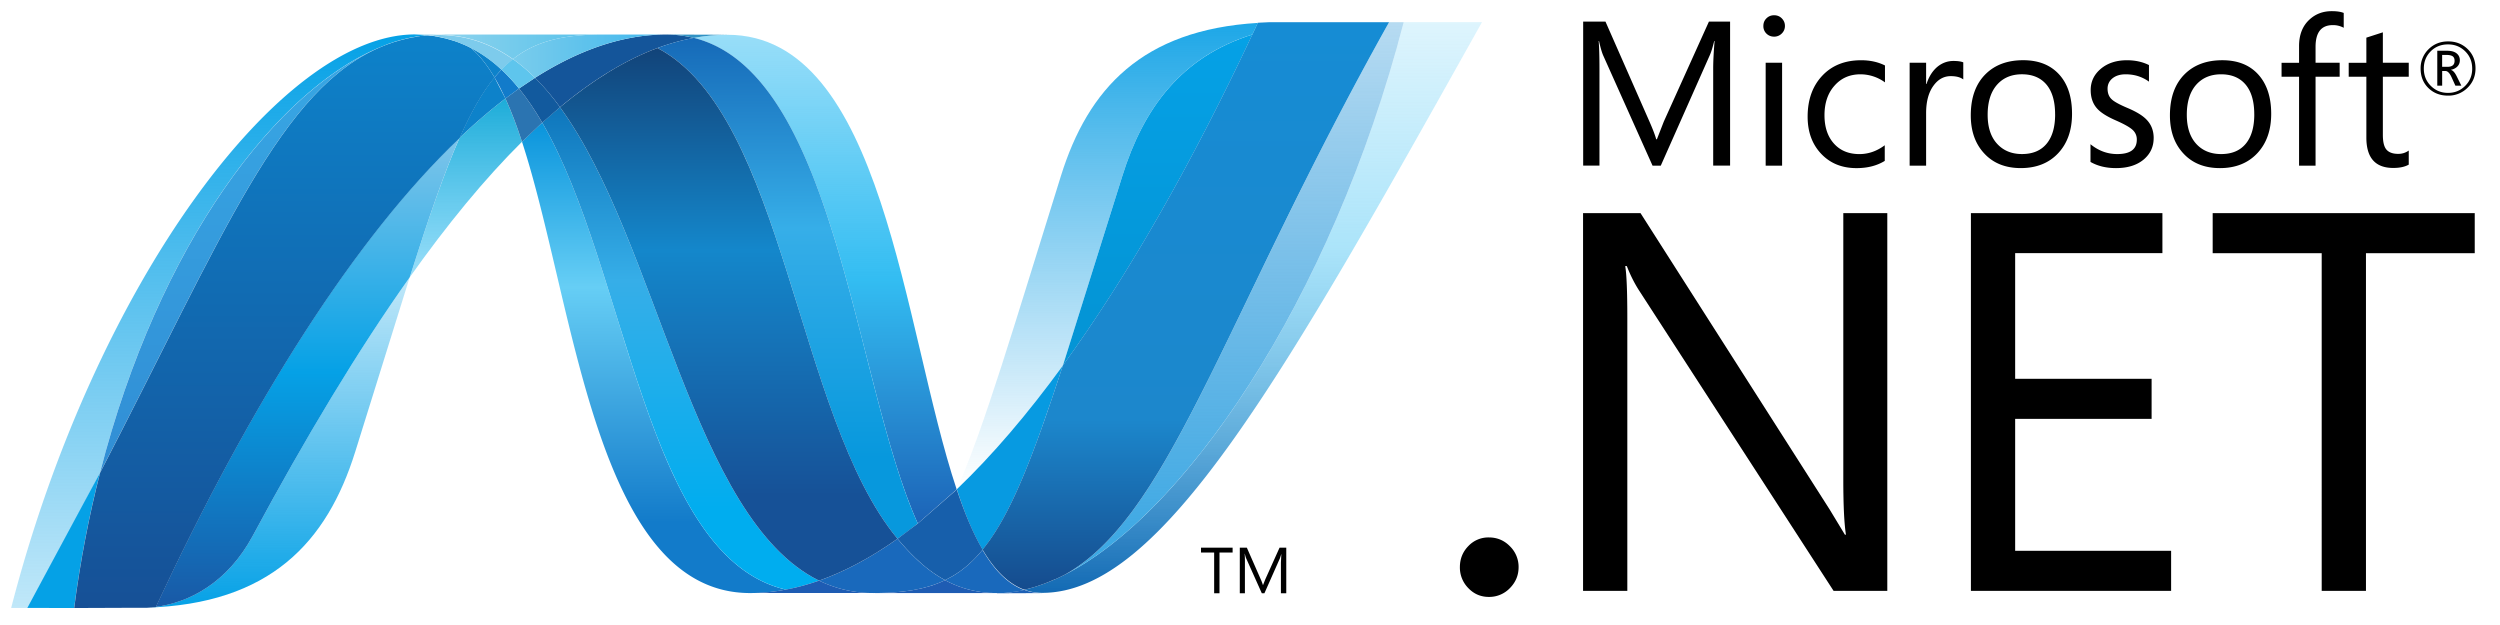 <svg xmlns="http://www.w3.org/2000/svg" xmlns:xlink="http://www.w3.org/1999/xlink" viewBox="0 0 112 28" fill="#fff" fill-rule="evenodd" stroke="#000" stroke-linecap="round" stroke-linejoin="round"><style><![CDATA[.B{stroke:none}.C{fill-rule:nonzero}]]></style><use xlink:href="#S" x=".5" y=".5"/><defs><linearGradient id="A" x1="50%" y1="0%" x2="50%" y2="100%"><stop offset="0%" stop-color="#0994dc"/><stop offset="35%" stop-color="#66cef5"/><stop offset="85%" stop-color="#127bca"/></linearGradient><linearGradient id="B" x1="50%" y1="0%" x2="50%" y2="100%"><stop offset="0%" stop-color="#0e76bc"/><stop offset="36%" stop-color="#36aee8"/><stop offset="84%" stop-color="#00adef"/></linearGradient><linearGradient id="C" x1="50%" y1="100%" x2="50%" y2="0%"><stop offset="0%" stop-color="#1c63b7"/><stop offset="50%" stop-color="#33bdf2"/><stop offset="100%" stop-color="#33bdf2" stop-opacity=".5"/></linearGradient><linearGradient id="D" x1="50%" y1="0%" x2="50%" y2="100%"><stop offset="0%" stop-color="#166ab8"/><stop offset="38%" stop-color="#36aee8"/><stop offset="84%" stop-color="#0798dd"/></linearGradient><linearGradient id="E" x1="50%" y1="0%" x2="50%" y2="100%"><stop offset="0%" stop-color="#124379"/><stop offset="38%" stop-color="#1487cb"/><stop offset="84%" stop-color="#165197"/></linearGradient><linearGradient id="F" x1="50%" y1="100%" x2="50%" y2="0%"><stop offset="0%" stop-color="#33bdf2" stop-opacity=".5"/><stop offset="100%" stop-color="#1dacd8"/></linearGradient><linearGradient id="G" x1="50%" y1="100%" x2="50%" y2="0%"><stop offset="0%" stop-color="#136ab4"/><stop offset="61%" stop-color="#59caf5" stop-opacity=".5"/><stop offset="100%" stop-color="#59caf5" stop-opacity=".2"/></linearGradient><linearGradient id="H" x1="50%" y1="0%" x2="50%" y2="100%"><stop offset="0%" stop-color="#05a1e6"/><stop offset="100%" stop-color="#05a1e6" stop-opacity=".25"/></linearGradient><linearGradient id="I" x1="50%" y1="100%" x2="50%" y2="0%"><stop offset="0%" stop-color="#318ed5"/><stop offset="100%" stop-color="#38a7e4"/></linearGradient><linearGradient id="J" x1="50%" y1="100%" x2="50%" y2="0%"><stop offset="0%" stop-color="#05a1e6"/><stop offset="100%" stop-color="#05a1e6" stop-opacity=".25"/></linearGradient><linearGradient id="K" x1="50%" y1="100%" x2="50%" y2="0%"><stop offset="0%" stop-color="#1959a6"/><stop offset="50%" stop-color="#05a1e6"/><stop offset="100%" stop-color="#7ec5ea"/></linearGradient><linearGradient id="L" x1="50%" y1="100%" x2="50%" y2="0%"><stop offset="0%" stop-color="#165096"/><stop offset="100%" stop-color="#0d82ca"/></linearGradient><linearGradient id="M" x1="50%" y1="0%" x2="50%" y2="100%"><stop offset="0%" stop-color="#05a1e6"/><stop offset="85%" stop-color="#0495d6"/></linearGradient><linearGradient id="N" x1="50%" y1="100%" x2="50%" y2="0%"><stop offset="0%" stop-color="#38a7e4"/><stop offset="100%" stop-color="#0e88d3" stop-opacity=".3"/></linearGradient><linearGradient id="O" x1="50%" y1="0%" x2="50%" y2="100%"><stop offset="0%" stop-color="#168cd4"/><stop offset="70%" stop-color="#1c87cc"/><stop offset="100%" stop-color="#154b8d"/></linearGradient><linearGradient id="P" x1="0%" y1="50%" x2="100%" y2="50%"><stop offset="0%" stop-color="#97d6ee"/><stop offset="100%" stop-color="#55c1ea"/></linearGradient><linearGradient id="Q" x1="0%" y1="50%" x2="100%" y2="50%"><stop offset="0%" stop-color="#7accec"/><stop offset="100%" stop-color="#3fb7ed"/></linearGradient><linearGradient id="R" x1="50%" y1="0%" x2="50%" y2="100%"><stop offset="0%" stop-color="#1da7e7"/><stop offset="100%" stop-color="#37abe7" stop-opacity="0"/></linearGradient></defs><symbol id="S" overflow="visible"><g fill="#000" class="B"><path d="M110.369 10.842h-4.874V25.97h-1.983V10.842h-4.884V9.048h11.74v1.794zM96.765 25.97h-8.968V9.048h8.579v1.793h-6.597v5.629h6.113v1.794h-6.113v5.912h6.987v1.794zm-12.715 0h-2.406l-8.733-13.487c-.204-.324-.38-.677-.529-1.062h-.072c.062.361.094 1.136.094 2.324V25.97h-1.983V9.048h2.574l8.472 13.275.685 1.131h.047c-.079-.487-.119-1.317-.119-2.488V9.048h1.971V25.97zm-16.517-1.061c0 .361-.129.674-.389.938a1.28 1.28 0 0 1-.944.395c-.361 0-.669-.132-.92-.395a1.31 1.31 0 0 1-.377-.937c0-.371.126-.685.377-.944a1.23 1.23 0 0 1 .92-.389c.37 0 .685.131.944.395a1.29 1.29 0 0 1 .389.939zm39.879-18.034c-.174.1-.406.149-.693.149-.804 0-1.206-.453-1.206-1.36V2.938h-.791v-.626h.791V1.187l.739-.239v1.363h1.16v.626h-1.16v2.601c0 .309.05.53.156.658s.281.197.527.197a.78.78 0 0 0 .477-.149v.629zM104.5.746a.99.99 0 0 0-.49-.121c-.517 0-.773.325-.773.977v.71h1.08v.625h-1.08v3.984h-.739V2.937h-.784v-.625h.784v-.747c0-.507.155-.905.471-1.192.271-.249.602-.373.996-.373.228 0 .406.027.534.08v.666zm-4.009 3.879c0-.59-.133-1.041-.4-1.35-.258-.297-.62-.446-1.084-.446-.459 0-.826.15-1.103.451-.29.321-.435.774-.435 1.363 0 .551.138.984.415 1.293s.655.466 1.123.466c.486 0 .856-.158 1.111-.472.249-.307.374-.742.374-1.305m.758-.026c0 .734-.209 1.324-.623 1.766s-.972.666-1.673.666c-.692 0-1.243-.222-1.647-.666-.395-.428-.594-.993-.594-1.696 0-.802.226-1.42.674-1.859.417-.407.975-.612 1.674-.612.687 0 1.224.214 1.609.639s.58 1.014.58 1.761m-5.266 1.089c0 .377-.141.69-.423.939-.308.27-.732.405-1.264.405-.436 0-.819-.091-1.143-.277v-.793c.361.294.76.441 1.198.441.584 0 .877-.215.877-.644a.57.57 0 0 0-.194-.445c-.13-.118-.382-.259-.756-.423-.386-.169-.661-.342-.823-.522-.195-.214-.293-.491-.293-.833 0-.382.153-.701.455-.954s.692-.382 1.171-.382c.366 0 .694.072.985.216v.743c-.304-.22-.651-.329-1.046-.329-.244 0-.441.061-.587.179s-.222.276-.222.464c0 .204.062.363.185.476.109.105.341.233.692.382.394.165.678.336.851.511.224.221.338.503.338.845zm-4.415-1.063c0-.59-.133-1.041-.4-1.35-.259-.297-.62-.446-1.085-.446-.459 0-.826.15-1.101.451-.291.321-.436.774-.436 1.363 0 .551.138.984.418 1.293s.651.466 1.12.466c.485 0 .856-.158 1.111-.472.249-.307.374-.742.374-1.305m.757-.026c0 .734-.207 1.324-.621 1.766s-.973.666-1.675.666c-.692 0-1.242-.222-1.646-.666-.395-.428-.594-.993-.594-1.696 0-.802.225-1.42.675-1.859.417-.407.974-.612 1.673-.612.687 0 1.224.214 1.611.639s.577 1.014.577 1.761M87.457 3.06c-.13-.1-.317-.149-.564-.149-.3 0-.552.134-.756.405-.231.302-.347.721-.347 1.255v2.35h-.738V2.312h.738v.95h.018c.108-.336.276-.595.499-.779.209-.167.446-.252.706-.252.196 0 .342.021.442.063v.765zm-3.52 3.648c-.353.217-.775.324-1.263.324-.661 0-1.193-.219-1.599-.657-.395-.425-.593-.974-.593-1.647 0-.755.216-1.366.651-1.831s1.015-.698 1.748-.698c.4 0 .756.079 1.066.234v.757a1.87 1.87 0 0 0-1.098-.361c-.47 0-.851.164-1.147.491-.308.335-.465.782-.465 1.341 0 .536.143.96.426 1.274s.663.468 1.14.468c.403 0 .78-.132 1.134-.396v.701zm-4.599.213h-.736V2.312h.736v4.609zM79.465.66a.46.46 0 0 1-.143.342.47.47 0 0 1-.343.14c-.132 0-.246-.045-.34-.135a.46.46 0 0 1-.14-.348c0-.133.046-.247.14-.339s.208-.137.34-.137.25.044.343.137.143.206.143.339m-2.457 6.261h-.757V2.587c0-.342.022-.759.063-1.251h-.017c-.071.288-.136.496-.193.625l-2.201 4.96h-.369l-2.205-4.924c-.062-.137-.127-.359-.193-.661h-.016c.023.259.036.678.036 1.259v4.325h-.73V.467h.999l1.98 4.5c.149.339.246.597.293.773h.031l.309-.792L76.06.467h.948v6.454zm32.457-4.695c0-.09-.025-.154-.075-.195-.056-.045-.153-.069-.288-.069h-.194v.533h.234c.216 0 .323-.09.323-.268m.302 1.111h-.266l-.17-.375c-.086-.188-.178-.282-.279-.282h-.143v.657h-.219V1.774h.44c.196 0 .342.042.443.131.085.076.128.173.128.295 0 .108-.035.198-.105.273s-.167.127-.292.154v.007c.087.02.174.116.259.289l.206.416zm.487-.766c0-.307-.105-.567-.314-.773s-.466-.309-.768-.309c-.312 0-.571.103-.777.311s-.308.466-.308.771c0 .312.107.572.318.78s.465.31.767.31.556-.103.767-.313.316-.466.316-.776m.148-.007c0 .345-.119.634-.357.867a1.2 1.2 0 0 1-.879.352c-.352 0-.644-.115-.876-.341s-.347-.518-.347-.868a1.18 1.18 0 0 1 .353-.867c.236-.236.529-.353.88-.353.344 0 .633.113.867.337.24.23.359.521.359.873"/><path d="M54.72 24.253h-.587v1.825h-.239v-1.825h-.589v-.217h1.416v.217zm2.403 1.825h-.238v-1.371l.02-.396h0l-.064.199-.695 1.568h-.117l-.697-1.557c-.02-.043-.041-.113-.063-.211h-.008a4.57 4.57 0 0 1 .011.4v1.368h-.229v-2.042h.316l.626 1.425a1.9 1.9 0 0 1 .092.245h.009l.099-.251.639-1.419h.301v2.042z" class="C"/></g><path d="M22.886 5.852c2.375 7.262 3.274 20.217 10.219 20.217h0a8.55 8.55 0 0 0 1.599-.154h0c-6.313-1.472-7.061-14.286-10.913-20.922h0c-.302.274-.602.561-.905.859" fill="url(#A)" class="B C"/><path d="M23.791 4.993c3.852 6.636 4.6 19.45 10.913 20.922h0c.496-.091.993-.229 1.491-.403h0c-5.666-2.776-7.232-15.219-11.607-21.21h0c-.265.221-.531.452-.797.691" fill="url(#B)" class="B C"/><path d="M29.341 1.047a8.58 8.58 0 0 0-1.6.154c-1.405.265-2.832.87-4.272 1.786a10.6 10.6 0 0 1 1.119 1.316c1.463-1.214 2.917-2.112 4.366-2.651.544-.201 1.085-.353 1.629-.452a5.02 5.02 0 0 0-1.242-.152" fill="#14559a" class="B C"/><path d="M40.617 22.953l1.742-1.527C39.947 14.198 39.083 1.058 32.09 1.058c-.5 0-1.005.047-1.508.14 6.37 1.584 7.186 15.443 10.035 21.755" fill="url(#C)" class="B C"/><path d="M30.583 1.198c-.392-.1-.805-.151-1.242-.151l2.75.01c-.5 0-1.005.047-1.508.141" fill="#3092c4" class="B C"/><path d="M40.496 24.488c-.273-.261-.533-.547-.788-.852-1.176.833-2.348 1.465-3.513 1.876a5.41 5.41 0 0 0 1.31.446 5.55 5.55 0 0 0 1.116.11c1.307 0 2.34-.155 3.219-.576-.484-.262-.928-.601-1.344-1.004" fill="#1969bc" class="B C"/><path d="M28.954 1.652c5.705 2.984 6.201 16.497 10.754 21.984h0a19.34 19.34 0 0 0 .909-.684h0C37.768 16.64 36.953 2.78 30.584 1.197h0c-.544.102-1.086.252-1.63.455" fill="url(#D)" class="B C"/><path d="M24.588 4.302c4.374 5.991 5.941 18.434 11.607 21.21h0c1.164-.411 2.337-1.043 3.513-1.876h0c-4.552-5.487-5.048-19-10.754-21.984h0c-1.449.538-2.902 1.436-4.366 2.65" fill="url(#E)" class="B C"/><path d="M20.087 5.676c-.686 1.55-1.386 3.588-2.233 6.248 1.684-2.373 3.362-4.417 5.031-6.073-.23-.707-.477-1.359-.743-1.939-.682.523-1.37 1.111-2.056 1.764" fill="url(#F)" class="B C"/><path d="M22.751 3.465l-.607.447c.266.581.512 1.232.742 1.939l.905-.858c-.323-.555-.666-1.068-1.04-1.528" fill="#2b74b1" class="B C"/><path d="M23.47 2.986l-.718.479c.373.46.716.973 1.041 1.529l.797-.692c-.352-.484-.726-.928-1.119-1.316" fill="#125a9e" class="B C"/><path d="M62.385.494c-3.227 12.444-9.966 22.439-15.617 24.959l-.316.13c-.014.008-.026.01-.037.015-.03.012-.057.021-.087.033-.014.008-.027.011-.039.016-.048.017-.094.031-.141.05-.02.008-.039.014-.058.02a.7.7 0 0 1-.07.023c-.021.008-.043.015-.068.024s-.041.012-.06.02c-.041.012-.079.022-.121.036-.017 0-.033.009-.051.014-.025.008-.054.015-.082.022-.019.008-.035.011-.055.015a1.71 1.71 0 0 1-.089.023l-.108.024a2.3 2.3 0 0 0 .809.142c5.358 0 10.76-9.602 19.699-25.569h-3.51z" fill="url(#G)" class="B C"/><path d="M16.691 1.551c.014-.008.02-.008.023-.017.036-.01.064-.022.094-.033.024-.008.032-.017.039-.018l.093-.033c.076-.021.142-.048.211-.072.01 0 .019-.008.031-.008l.088-.026c.014-.008.027-.008.04-.013l.089-.026c.013 0 .024-.008.034-.009l.295-.076c.014 0 .025-.008.04-.009.029-.008.055-.013.086-.017.013-.008.027-.008.042-.013.029-.008.056-.009.087-.016h.02l.179-.033h.036c.029-.008.054-.009.083-.015.016 0 .032-.008.047-.008.027 0 .053-.008.079-.012.014 0 .027 0 .043-.008l.193-.017-.57-.03C12.058 1.041 3.745 12.237 0 26.735h.722a210.19 210.19 0 0 0 3.26-6.057C6.604 10.409 11.946 3.405 16.691 1.55" fill="url(#H)" class="B C"/><path d="M20.087 5.677a25.08 25.08 0 0 1 2.056-1.764l-.49-.946c-.552.67-1.056 1.554-1.566 2.711m.496-4.042c.394.331.747.785 1.07 1.33l.311-.349a6.05 6.05 0 0 0-1.458-1.02.65.65 0 0 0 .064.03" class="B C" fill="#0d82ca"/><path d="M3.981 20.68C9.483 10.077 12.09 3.367 16.691 1.551h0c-4.744 1.857-10.087 8.86-12.71 19.129" fill="url(#I)" class="B C"/><path d="M21.964 2.618l-.311.349c.173.289.334.604.491.946l.607-.447c-.249-.307-.512-.592-.786-.848" fill="#127bca" class="B C"/><path d="M6.479 26.69h0c-.034.008-.068.008-.1.012-.048 0-.077.008-.104.008l-.216.014h-.021c5.569-.156 8.114-2.944 9.377-6.988l2.439-7.815c-2.332 3.283-4.675 7.196-7.031 11.58-1.136 2.113-2.863 2.996-4.345 3.184" fill="url(#J)" class="B C"/><path d="M6.479 26.688h0c1.481-.189 3.209-1.07 4.345-3.184h0c2.356-4.383 4.7-8.297 7.03-11.58h0c.848-2.661 1.547-4.698 2.234-6.248h0c-4.645 4.421-9.307 11.772-13.609 21.011" fill="url(#K)" class="B C"/><path d="M3.981 20.68l-3.26 6.057H2.82c.278-2.123.672-4.147 1.16-6.056" fill="#05a1e6" class="B C"/><path d="M18.469 1.094c-.017 0-.03.008-.045.008h0c-.025.008-.052.008-.078.011h0c-.016 0-.031 0-.047.008h0c-.029.008-.055.009-.083.014h0c-.013 0-.025 0-.036.008h0l-.179.031h0-.02 0c-.031.008-.058.013-.087.017h0c-.015.008-.03.008-.044.012h0c-.028.008-.057.012-.085.017h0c-.015.008-.027.008-.04.009h0l-.295.076h0c-.011 0-.021.008-.034.01h0l-.089.026h0c-.013.008-.028.008-.04.012h0l-.088.026h0c-.012 0-.021.008-.032.008h0l-.205.072h0 0l-.093.032h0c-.013.008-.024.01-.039.016h0c-.03.009-.059.021-.087.032h0c-.01.008-.021.009-.029.014h0c-4.601 1.816-7.208 8.526-12.71 19.129h0c-.489 1.91-.884 3.934-1.16 6.056h0 .295l2.019-.008h0 .049.142.049.014.049.027.019.038.119.119.1.026.175 0c.066-.008.134-.008.202-.014h0 .013c.029 0 .057-.008.085-.008h0 .02 0c.031 0 .066-.008.1-.012h0 0c4.301-9.238 8.964-16.59 13.609-21.011h0c.511-1.157 1.014-2.041 1.565-2.71h0c-.322-.545-.675-1-1.069-1.331h0l-.012-.008c-.022-.009-.043-.02-.066-.031h0c-.022-.012-.041-.021-.065-.033h0c-.02-.008-.043-.02-.063-.03h0c-.028-.008-.05-.02-.074-.031h0c-.02-.008-.038-.017-.058-.025h0c-.041-.016-.083-.033-.122-.051h0c-.018-.008-.035-.013-.052-.02h0c-.029-.01-.061-.024-.091-.036h0c-.015-.008-.032-.01-.049-.016h0l-.126-.043h0-.011c-.049-.016-.096-.028-.146-.042h0c-.011-.008-.021-.008-.033-.01h0l-.123-.035h0c-.011 0-.02-.008-.029-.008h0c-.1-.026-.202-.048-.306-.067h0c-.011 0-.021-.008-.032-.008h0c-.044-.008-.088-.016-.132-.021h0c-.011-.008-.017-.008-.027-.008h0c-.053-.008-.105-.014-.157-.02h0-.027 0c-.042-.008-.082-.009-.121-.014h0c-.067.008-.13.012-.193.018" fill="url(#L)" class="B C"/><path d="M49.781 7.383l-2.662 8.49h0c2.905-3.997 5.766-9.026 8.49-14.828h0c-3.178.998-4.874 3.283-5.828 6.338" fill="url(#M)" class="B C"/><path d="M47.211 25.241l-.443.212c5.65-2.52 12.39-12.515 15.617-24.959h-.654c-7.414 13.243-9.798 22.108-14.52 24.747" fill="url(#N)" class="B C"/><path d="M43.521 24.128c1.229-1.501 2.231-4.051 3.598-8.255-1.577 2.166-3.164 4.028-4.753 5.546.338 1.052.718 1.969 1.152 2.708" fill="#079ae1" class="B C"/><path d="M43.522 24.128c-.419.511-.861.9-1.354 1.188l-.328.176a4.76 4.76 0 0 0 1.724.544h0 0l.282.025h.017c.043 0 .089 0 .136.008h.019.139.149.047.106c.017 0 .035 0 .052-.008.033 0 .068 0 .102-.008h.05c.035 0 .073-.008.11-.012.02 0 .031-.008.042-.008.039-.008.08-.012.118-.018h.035l.133-.022h.008l.277-.056c-.729-.267-1.34-.896-1.865-1.793" fill="#1969bc" class="B C"/><g fill="#1e5cb3"><path d="M33.105 26.068a8.47 8.47 0 0 0 1.599-.155c.496-.09.993-.228 1.491-.402.414.202.849.353 1.309.446a5.56 5.56 0 0 0 1.117.11h-5.516z" class="B C"/><path d="M38.621 26.069c1.306 0 2.34-.155 3.218-.576.52.281 1.088.468 1.724.544h0 0l.282.024h.017c.043 0 .089 0 .136.008h.02.139-5.539z" class="B C"/></g><path d="M44.159 26.068h.151.047.105c.018 0 .035 0 .052-.008.033 0 .068 0 .103-.008h.05c.035 0 .073-.008.109-.012.02 0 .031-.008.042-.008.039-.008.08-.012.118-.018.013 0 .023 0 .037-.008l.133-.021h.008l.277-.056h0a2.3 2.3 0 0 0 .809.142l-2.037.008z" fill="#1d60b5" class="B C"/><path d="M42.361 21.433l-1.742 1.519-.91.683c.255.305.515.591.788.852.415.403.859.742 1.344 1.003l.327-.176c.494-.288.937-.677 1.355-1.188-.434-.74-.814-1.656-1.16-2.695" fill="#175fab" class="B C"/><path d="M59.661.494h-2.749-.273 0-.258 0-.01l-.521.025h0l-.243.519h0c-2.724 5.803-5.586 10.831-8.49 14.828h0c-1.366 4.204-2.368 6.755-3.598 8.255h0c.526.896 1.137 1.527 1.864 1.794h0c.021-.008.038-.008.057-.013h0 .012c.013 0 .026-.008.04-.008h0c.03-.008.061-.014.091-.023h0c.019-.008.035-.009.054-.015h0c.028-.008.056-.015.082-.021h0c.017-.008.034-.011.051-.014h0c.042-.014.081-.024.121-.036h0a.35.35 0 0 1 .06-.02h0c.023-.008.047-.014.068-.025h0c.024-.008.049-.013.07-.022h0c.019-.008.039-.014.057-.021h0c.048-.017.094-.031.142-.05h0c.013 0 .026-.012.039-.015h0c.029-.012.058-.021.087-.034h0c.011-.008.023-.009.037-.014h0l.305-.13h0 .011c.146-.064.295-.137.442-.212h0c4.723-2.639 7.107-11.504 14.521-24.747h0-2.071z" fill="url(#O)" class="B C"/><path d="M18.662 1.076c.012 0 .022 0 .034.008a.27.27 0 0 1 .086.009h.029l.157.02c.01 0 .018 0 .027.008l.132.022c.01 0 .022.008.033.008l.305.068c.009 0 .019.008.028.008l.123.035c.013 0 .022.008.034.01l.145.042.138.052c.017.008.033.012.049.016l.091.037c.017 0 .034.012.052.018l.121.051.059.025c.023.012.048.023.073.031l.064.03.065.033a6.08 6.08 0 0 1 1.458 1.021c.165-.174.338-.33.517-.469-.98-.695-2.091-1.091-3.372-1.091l-.447.02" fill="#7dcbec" class="B C"/><path d="M21.964 2.618c.274.255.537.54.786.848l.718-.479a7.58 7.58 0 0 0-.989-.838 4.63 4.63 0 0 0-.516.47" fill="#5ec5ed" class="B C"/><path d="M18.662 1.076l.447-.018c1.281 0 2.392.396 3.372 1.09 1.034-.816 2.285-1.101 4.022-1.101h-8.411a6.3 6.3 0 0 1 .57.029" fill="url(#P)" class="B C"/><path d="M26.503 1.047c-1.737 0-2.987.285-4.022 1.101.343.243.674.525.988.838 1.44-.916 2.866-1.522 4.273-1.787a8.67 8.67 0 0 1 1.599-.153h-2.838z" fill="url(#Q)" class="B C"/><path d="M47.119 15.875l2.663-8.492c.956-3.056 2.648-5.341 5.826-6.338l.245-.519c-5.181.311-7.602 2.946-8.821 6.849-2.131 6.814-3.422 11.231-4.665 14.045 1.587-1.518 3.175-3.381 4.752-5.544" fill="url(#R)" class="B C"/></symbol></svg>